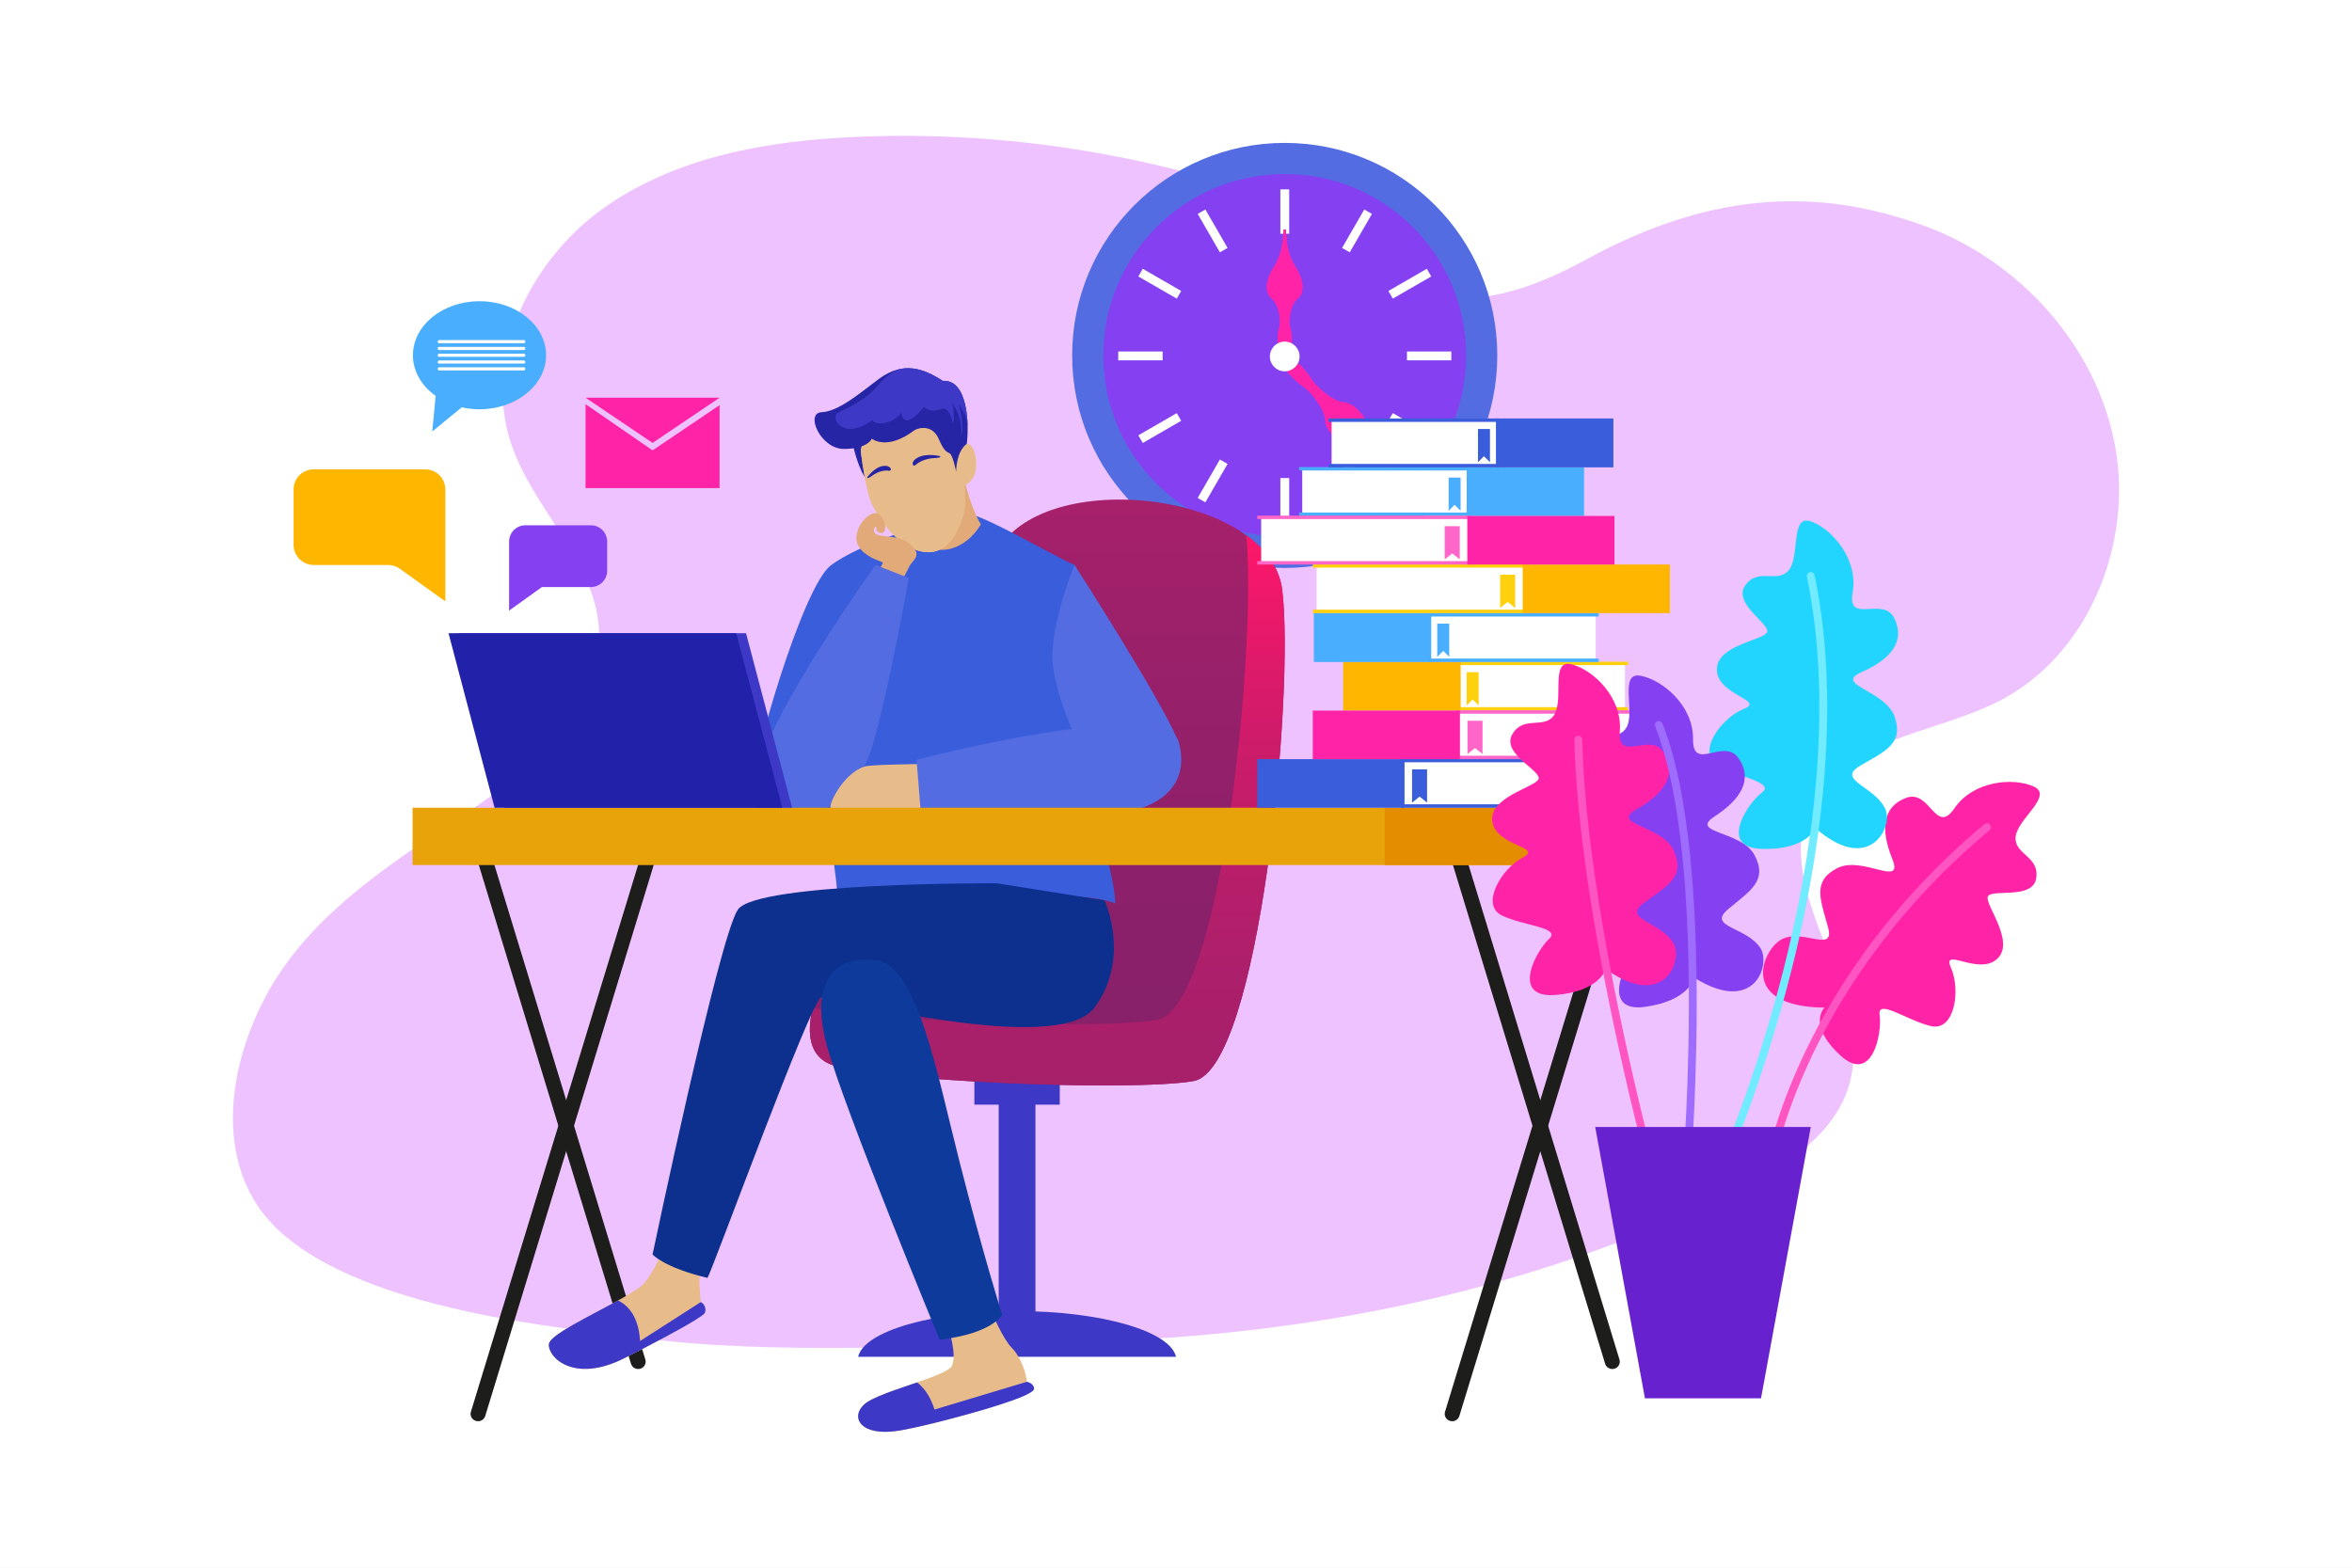 <?xml version="1.0" encoding="utf-8"?>
<!-- Generator: Adobe Illustrator 27.5.0, SVG Export Plug-In . SVG Version: 6.00 Build 0)  -->
<svg version="1.1" xmlns="http://www.w3.org/2000/svg" xmlns:xlink="http://www.w3.org/1999/xlink" x="0px" y="0px"
	 viewBox="0 0 750 500" style="enable-background:new 0 0 750 500;" xml:space="preserve">
<g id="BACKGROUND">
	<g>
		<g>
			<g>
				<rect x="0" y="0" style="fill:#EAEAEA;" width="750" height="500"/>
			</g>
		</g>
	</g>
	<rect style="fill:#FFFFFF;" width="750" height="500"/>
</g>
<g id="OBJECTS">
	<g>
		<path style="fill:#EEC2FF;" d="M674.525,142.599c-5.785-32.228-30.677-59.766-61.509-70.79C582.185,60.784,548.06,59.5,505.361,83
			c-33.892,18.653-49.636,10.247-49.636,10.247c-25.452,8.384,9.904-3.772-14.301-15.269
			c-52.196-24.794-110.469-36.816-168.217-34.332c-28.56,1.228-58.132,6.385-81.292,23.142
			c-23.161,16.757-37.995,47.595-28.928,74.706c6.961,20.816,26.556,37.047,28.007,58.948c1.676,25.293-21.171,44.744-42.227,58.857
			c-22.283,14.935-45.869,29.712-60.382,52.273c-12.975,20.171-20.815,50.848-6.317,72.864
			c22.301,33.866,102.925,39.497,122.066,42.205c40.975,5.796,100.349,2.338,141.742,1.292
			c71.972-1.818,144.296-16.362,208.646-48.646c14.897-7.474,30.586-17.405,35.169-33.429c8.444-29.524-25.513-61.142-12.4-88.909
			c10.01-21.198,38.957-22.648,59.886-33.208C665.671,209.364,680.165,174.012,674.525,142.599z"/>
		<g>
			<g>
				<g>
					<circle style="fill:#546CE2;" cx="409.669" cy="113.356" r="67.782"/>
					<circle style="fill:#8540F2;" cx="409.669" cy="113.356" r="57.849"/>
					<g>
						<g>
							
								<rect x="385.261" y="146.305" transform="matrix(-0.866 -0.5 0.5 -0.866 644.849 479.551)" style="fill:#FFFFFF;" width="2.823" height="14.155"/>
							
								<rect x="431.296" y="66.569" transform="matrix(-0.866 -0.5 0.5 -0.866 770.62 353.78)" style="fill:#FFFFFF;" width="2.823" height="14.155"/>
						</g>
						<g>
							
								<rect x="408.278" y="152.472" transform="matrix(-1 -9.215397e-11 9.215397e-11 -1 819.379 319.099)" style="fill:#FFFFFF;" width="2.823" height="14.155"/>
							
								<rect x="408.278" y="60.402" transform="matrix(-1 -8.925406e-11 8.925406e-11 -1 819.379 134.958)" style="fill:#FFFFFF;" width="2.823" height="14.155"/>
						</g>
						<g>
							
								<rect x="431.296" y="146.305" transform="matrix(-0.866 0.5 -0.5 -0.866 884.134 69.861)" style="fill:#FFFFFF;" width="2.823" height="14.155"/>
							
								<rect x="385.261" y="66.569" transform="matrix(-0.866 0.5 -0.5 -0.866 758.363 -55.91)" style="fill:#FFFFFF;" width="2.823" height="14.155"/>
						</g>
						<g>
							
								<rect x="448.146" y="129.455" transform="matrix(-0.5 0.866 -0.866 -0.5 792.577 -184.53)" style="fill:#FFFFFF;" width="2.823" height="14.155"/>
							
								<rect x="368.411" y="83.419" transform="matrix(-0.5 0.866 -0.866 -0.5 633.105 -184.53)" style="fill:#FFFFFF;" width="2.823" height="14.155"/>
						</g>
						<g>
							
								<rect x="454.314" y="106.437" transform="matrix(-1.359750e-10 1 -1 -1.359750e-10 569.239 -342.211)" style="fill:#FFFFFF;" width="2.823" height="14.155"/>
							
								<rect x="362.243" y="106.437" transform="matrix(-1.353310e-10 1 -1 -1.353310e-10 477.169 -250.14)" style="fill:#FFFFFF;" width="2.823" height="14.155"/>
						</g>
						<g>
							
								<rect x="448.146" y="83.419" transform="matrix(0.5 0.866 -0.866 0.5 303.151 -344.08)" style="fill:#FFFFFF;" width="2.823" height="14.155"/>
							
								<rect x="368.411" y="129.455" transform="matrix(0.5 0.866 -0.866 0.5 303.151 -252.009)" style="fill:#FFFFFF;" width="2.823" height="14.155"/>
						</g>
					</g>
					<g>
						<path style="fill:#FF24A7;" d="M412.874,84.595c-2.887-4.425-2.794-11.411-2.794-11.411h-0.322h-0.179h-0.322
							c0,0,0.093,6.987-2.794,11.411s-3.446,8.617-0.931,10.713c2.514,2.096,2.887,7.608,2.328,9.238
							c-0.559,1.63-0.838,5.822,0.372,7.763c0.869,1.393,1.275,1.027,1.436,0.709c0.161,0.318,0.567,0.685,1.436-0.709
							c1.211-1.941,0.931-6.133,0.372-7.763c-0.559-1.63-0.186-7.142,2.328-9.238S415.761,89.02,412.874,84.595z"/>
						<path style="fill:#FF24A7;" d="M446.562,152.568c0,0-6.612-6.787-8.67-13.12s-5.581-10.83-9.362-11.149
							c-3.782-0.319-9.214-5.466-10.337-7.451c-1.123-1.985-4.848-6.288-7.542-7.355c-1.933-0.766-1.884-0.126-1.702,0.297
							c-0.414-0.201-1.051-0.28-0.375,1.687c0.943,2.739,5.072,6.657,7.003,7.87c1.931,1.213,6.825,6.875,6.971,10.667
							c0.145,3.792,4.476,7.517,10.709,9.862c6.233,2.345,12.71,9.261,12.71,9.261l0.233-0.222l0,0L446.562,152.568z"/>
						<circle style="fill:#FFFFFF;" cx="409.669" cy="113.691" r="4.741"/>
					</g>
				</g>
				<g>
					<g>
						<g>
							<g>
								<g>
									<rect x="318.459" y="346.905" style="fill:#3D39C6;" width="11.724" height="78.548"/>
									<rect x="310.705" y="337.291" style="fill:#3D39C6;" width="27.232" height="15.031"/>
								</g>
								<path style="fill:#3D39C6;" d="M375,432.748c-1.783-8.149-23.783-14.59-50.679-14.59c-26.896,0-48.897,6.441-50.679,14.59
									H375z"/>
							</g>
						</g>
						<linearGradient id="SVGID_1_" gradientUnits="userSpaceOnUse" x1="333.957" y1="346.192" x2="333.957" y2="159.334">
							<stop  offset="0" style="stop-color:#87206A"/>
							<stop  offset="0.344" style="stop-color:#8C206A"/>
							<stop  offset="0.738" style="stop-color:#9A206A"/>
							<stop  offset="1" style="stop-color:#A7206A"/>
						</linearGradient>
						<path style="fill:url(#SVGID_1_);" d="M261.876,313.598c0,0-9.855,20.678,2.904,25.85
							c12.759,5.172,94.759,8.881,115.759,5.359c21-3.521,32.333-123.721,28.333-156.621s-83.333-40.449-92.667-8.008
							C306.873,212.619,273.546,307.909,261.876,313.598z"/>
						
							<linearGradient id="SVGID_00000013893390874941378850000001931639542253896363_" gradientUnits="userSpaceOnUse" x1="333.957" y1="346.192" x2="333.957" y2="170.752">
							<stop  offset="0" style="stop-color:#A7206A"/>
							<stop  offset="0.195" style="stop-color:#AC1F6A"/>
							<stop  offset="0.419" style="stop-color:#BA1E6A"/>
							<stop  offset="0.658" style="stop-color:#D11B6A"/>
							<stop  offset="0.905" style="stop-color:#F1186A"/>
							<stop  offset="1" style="stop-color:#FF166A"/>
						</linearGradient>
						<path style="fill:url(#SVGID_00000013893390874941378850000001931639542253896363_);" d="M408.873,188.186
							c-0.852-7.012-5.134-12.867-11.423-17.434c3.323,35.576-7.971,151.088-28.552,154.539c-18.835,3.158-86.734,0.5-109.74-3.814
							c-1.559,6.422-1.928,14.911,5.622,17.971c12.759,5.172,94.759,8.881,115.759,5.359
							C401.54,341.286,412.873,221.085,408.873,188.186z"/>
					</g>
					<g>
						<g>
							<g>
								<path style="fill:#1D1D1B;" d="M514.126,436.63c-1.028,0-1.976-0.655-2.286-1.668l-51.059-167.354
									c-0.379-1.238,0.339-2.542,1.601-2.912c1.261-0.373,2.595,0.332,2.973,1.569l51.059,167.354
									c0.379,1.238-0.339,2.542-1.601,2.912C514.585,436.598,514.353,436.63,514.126,436.63z"/>
							</g>
							<g>
								<path style="fill:#1D1D1B;" d="M463.07,453.286c-0.227,0-0.459-0.032-0.687-0.099c-1.263-0.37-1.981-1.674-1.601-2.912
									l56.255-184.01c0.378-1.237,1.709-1.94,2.973-1.569c1.262,0.37,1.981,1.674,1.601,2.912l-56.255,184.01
									C465.047,452.631,464.098,453.286,463.07,453.286z"/>
							</g>
						</g>
						<g>
							<g>
								<path style="fill:#1D1D1B;" d="M203.5,436.63c-1.028,0-1.976-0.655-2.286-1.668l-51.059-167.354
									c-0.379-1.238,0.339-2.542,1.601-2.912c1.261-0.373,2.595,0.332,2.973,1.569l51.059,167.354
									c0.379,1.238-0.339,2.542-1.601,2.912C203.959,436.598,203.727,436.63,203.5,436.63z"/>
							</g>
							<g>
								<path style="fill:#1D1D1B;" d="M152.445,453.286c-0.227,0-0.459-0.032-0.687-0.099c-1.262-0.37-1.981-1.674-1.601-2.912
									l56.255-184.01c0.378-1.237,1.709-1.94,2.973-1.569c1.262,0.37,1.981,1.674,1.601,2.912l-56.255,184.01
									C154.421,452.631,153.473,453.286,152.445,453.286z"/>
							</g>
						</g>
					</g>
					<g>
						<path style="fill:#E8BB8B;" d="M316.206,418.452c0,0,3.5,8.5,6.5,11.5s5.667,10.25,4.5,13.583
							c-1.167,3.333-30.958,11.192-40.5,12.75c-12.25,2-15.667-4.167-11.167-8.333s26.333-8.833,28-12.333
							c1.667-3.5-1-11.667-1-11.667L316.206,418.452z"/>
						<path style="fill:#3D39C6;" d="M327.438,440.711l-29.465,8.853c-1.023-3.395-2.712-6.448-5.53-8.659
							c-6.72,2.316-14.43,4.757-16.903,7.048c-4.5,4.167-1.083,10.333,11.167,8.333c2.76-0.451,7.218-1.43,12.185-2.673
							c12.201-3.054,29.986-8.124,30.815-10.493C329.974,442.353,329.06,440.973,327.438,440.711z"/>
						<path style="fill:#E8BB8B;" d="M211.873,397.786c0,0-2.667,6.5-6.167,11.167s-30.167,15.5-30.667,19.667
							c-0.5,4.167,7.833,12.667,23.833,4.667s21.167-11.5,23.667-13.5s-1-11.167,1.333-16.167S211.873,397.786,211.873,397.786z"/>
						<path style="fill:#3D39C6;" d="M223.452,415.299l-19.341,12.398c-0.324-5.477-2.272-10.649-7.036-12.917
							c-9.044,4.989-21.693,10.982-22.036,13.839c-0.5,4.167,7.833,12.667,23.833,4.667c1.908-0.954,3.657-1.842,5.271-2.673
							c11.919-6.139,18.069-9.69,20.271-11.452C225.324,418.433,225.123,416.036,223.452,415.299z"/>
						<g>
							<g>
								<path style="fill:#3A5DDB;" d="M298.022,166.256c0,0-24.112,7.072-33.173,14.143c-9.061,7.072-25.406,63.607-24.738,70.678
									c0.668,7.072,22.529,8.133,23.412,8.616s85.522-1.727,85.522-1.727s-5.746-75.578-6.409-77.788
									c-4.641-1.768-30.148-16.691-34.079-16.191C304.627,164.488,298.022,166.256,298.022,166.256z"/>
								<path style="fill:#3A5DDB;" d="M259.635,251.077c0,0,8.422,17.542,7.961,51.542c42.039-19,78.038-18.5,88.039-14.5
									c-0.499-14.5-14.499-51.5-14.499-51.5L259.635,251.077z"/>
								<g>
									<path style="fill:#E2AA79;" d="M307.395,152.602c0,0,2.337,10.01,5.392,14.6c-3.612,6.184-9.836,9.181-14.765,7.865
										C298.837,168.847,307.395,152.602,307.395,152.602z"/>
									<g>
										<path style="fill:#2525A5;" d="M271.271,140.558l0.404-0.102c0,0,1.416,7.608,4.076,11.658
											c1.578-4.954,0.618-13.475,0.618-13.475L271.271,140.558z"/>
										<path style="fill:#E8BB8B;" d="M274.493,143.894c0,0,1.529,13.245,3.888,17.572s8.535,14.216,17.235,14.642
											c8.7,0.426,11.97-11.516,12.117-15.448c0.147-3.932-0.257-11.391-2.62-17.092c-2.364-5.701-14.406-14.329-22.018-11.824
											C275.482,134.249,274.493,143.894,274.493,143.894z"/>
										<path style="fill:#E8BB8B;" d="M274.493,143.894c0,0,1.529,13.245,3.888,17.572s8.535,14.216,17.235,14.642
											c8.7,0.426,11.97-11.516,12.117-15.448c0.147-3.932-0.257-11.391-2.62-17.092c-2.364-5.701-14.406-14.329-22.018-11.824
											C275.482,134.249,274.493,143.894,274.493,143.894z"/>
										<path style="fill:#E8BB8B;" d="M305.301,146.561c0,0,1.434-5.634,3.429-4.995c1.995,0.639,2.954,5.093,2.414,8.38
											c-0.54,3.288-3.788,6.289-4.861,3.64S305.301,146.561,305.301,146.561z"/>
										<path style="fill:#2525A5;" d="M278.01,139.913c0,0,4.727,3.955,13.483-2.621c2.392-1.409,6.136-1.214,7.786,2.578
											c1.65,3.791,2.439,4.192,3.511,4.694c1.072,0.501,2.102,5.911,2.102,5.911s-0.125-6.255,3.401-8.947
											c0.786-6.378,0.27-20.596-7.666-20.042c-6.074-3.957-12.587-6.352-20.282-0.694c-5.632,4.14-12.728,10.448-18.423,10.691
											c-5.25,0.302-0.26,11.837,7.354,11.709C276.89,143.061,278.01,139.913,278.01,139.913z"/>
										<path style="fill:#3D39C6;" d="M308.557,136.693c-0.022-6.854-1.657-15.647-7.931-15.209
											c-4.323-2.817-8.869-4.839-13.905-3.732c-1.989,0.78-4.34,2.196-6.411,4.766c-4.725,5.864-10.707,7.67-13.185,9.192
											s1.688,9.091,11.027,2.313c1.317,1.845,6.615,1.154,9.227-2.349c0.726,5.105,5.237,0.804,7.257-1.883
											c2.722,2.344,5.272,0.486,6.158,0.524c0.886,0.038,2.047,0.53,3.039,4.501c0.79-0.876,0.035-5.539-0.279-6.487
											c2.311,3.533,3.164,6.134,2.929,10.961c0.688-1.895,0.582-6.617-0.815-10.355
											C306.942,130.626,308.431,133.06,308.557,136.693z"/>
										<path style="fill:#2525A5;" d="M299.228,145.378c0,0-5.433-1.217-7.847,1.559c-0.822,1.137-0.087,2.034,0.687,1.28
											c0.774-0.753,3.094-2.136,6.483-2.147C299.727,146.002,300.502,145.57,299.228,145.378z"/>
										<path style="fill:#2525A5;" d="M276.844,151.827c0,0,3.072-4.034,6.294-3.125c1.259,0.548,1.199,1.608,0.242,1.428
											c-0.957-0.18-3.334-0.007-5.681,1.882C276.849,152.615,276.07,152.697,276.844,151.827z"/>
									</g>
								</g>
								<path style="fill:#E2AA79;" d="M284.488,190.79c0,0,4.538-8.067,5.456-10.067c0.918-1.999,4.114-3.329,0.961-6.518
									c-3.153-3.19-6.847-2.864-10.075-3.377c-3.228-0.513-2.04-2.79-1.613-2.919c0.427-0.129-0.349,1.73,1.616,2.067
									c1.964,0.337,1.931-3.486-0.116-5.636s-5.766,1.301-6.899,4.018c-1.133,2.717-1.21,5.464,1.683,7.871
									c2.893,2.407,5.703,2.768,5.972,3.198s-3.175,5.127-3.175,5.127L284.488,190.79z"/>
								<path style="fill:#546CE2;" d="M279.192,180.178l10.598,4.169c0,0-7.392,41.572-12.469,56.168
									c-5.077,14.596-21.797,26.62-35.114,17.993C228.889,249.881,279.192,180.178,279.192,180.178z"/>
								<path style="fill:#546CE2;" d="M342.637,180.178c0,0,26.624,41.366,32.648,55.268c4.257,9.187-29.039,7.125-29.039,7.125
									s-10.018-19.889-10.607-31.97C335.05,198.52,342.637,180.178,342.637,180.178z"/>
								<path style="fill:#E8BB8B;" d="M295.635,243.646c0,0-17.895,0.172-19.874,0.799c-6.471,2.049-11.221,11.174-10.971,13.174
									c0.25,2,29.283,0,29.283,0L295.635,243.646z"/>
								<path style="fill:#546CE2;" d="M292.264,242.342l1.308,16.165c0,0,42.662,1.577,58.112,1.241s28.329-7.617,24.222-22.944
									S292.264,242.342,292.264,242.342z"/>
							</g>
							<path style="fill:#0D2F8E;" d="M352.196,287.159c0,0,8.539,18.123-3.15,34.127c-11.689,16.004-84.037-3.539-87.171-3.164
								c-3.134,0.375-34.585,86.73-36.274,89.45c-13.937-3.328-17.513-7.47-17.513-7.47s21.202-101.207,27.201-109.983
								c5.999-8.776,82.496-8.406,82.496-8.406L352.196,287.159z"/>
							<path style="fill:#0E3A9B;" d="M299.634,427.286c0,0-30.441-73.5-36.018-94c-5.577-20.5,2.923-29,15.923-27s19,35,26.5,64.5
								s13.5,48.5,13.5,48.5S316.729,425.286,299.634,427.286z"/>
						</g>
					</g>
					<g>
						<g>
							<g>
								<rect x="131.561" y="257.619" style="fill:#E8A30A;" width="408.646" height="18.287"/>
							</g>
						</g>
						<g>
							<g>
								<rect x="441.54" y="257.619" style="fill:#E58D00;" width="98.667" height="18.287"/>
							</g>
						</g>
					</g>
				</g>
				<g>
					<polygon style="fill:#3D39C6;" points="252.578,257.619 160.837,257.619 146.147,201.952 237.888,201.952 					"/>
					<polygon style="fill:#2121AA;" points="249.454,257.619 157.713,257.619 143.024,201.952 234.764,201.952 					"/>
				</g>
				<g>
					<g>
						<g>
							<g>
								<rect x="447.238" y="242.568" style="fill:#FFFFFF;" width="66.345" height="14.504"/>
								<polygon style="fill:#3A5DDB;" points="514.815,256.524 447.786,256.524 447.786,243.115 514.815,243.115 514.815,242.02 
									446.691,242.02 446.691,257.619 514.815,257.619 								"/>
							</g>
							
								<rect x="400.93" y="242.123" transform="matrix(-1 -1.224647e-16 1.224647e-16 -1 848.768 499.742)" style="fill:#3A5DDB;" width="46.907" height="15.496"/>
							<polygon style="fill:#3A5DDB;" points="455.064,255.983 452.668,254.066 450.273,255.983 450.273,245.374 455.064,245.374 
															"/>
						</g>
						<g>
							<g>
								<rect x="465.252" y="211.585" style="fill:#FFFFFF;" width="52.921" height="14.504"/>
								<polygon style="fill:#FFD00D;" points="519.156,225.541 465.689,225.541 465.689,212.133 519.156,212.133 519.156,211.038 
									464.816,211.038 464.816,226.636 519.156,226.636 								"/>
							</g>
							
								<rect x="428.314" y="211.14" transform="matrix(-1 -1.224647e-16 1.224647e-16 -1 894.044 437.777)" style="fill:#FFB600;" width="37.416" height="15.496"/>
							<polygon style="fill:#FFD00D;" points="471.494,225 469.583,223.084 467.672,225 467.672,214.391 471.494,214.391 							"/>
						</g>
						<g>
							<g>
								<rect x="455.89" y="196.089" style="fill:#FFFFFF;" width="52.921" height="14.504"/>
								<polygon style="fill:#4AAEFF;" points="509.794,210.045 456.327,210.045 456.327,196.637 509.794,196.637 509.794,195.542 
									455.453,195.542 455.453,211.14 509.794,211.14 								"/>
							</g>
							
								<rect x="418.952" y="195.542" transform="matrix(-1 -1.224647e-16 1.224647e-16 -1 875.319 406.682)" style="fill:#4AAEFF;" width="37.416" height="15.599"/>
							<polygon style="fill:#4AAEFF;" points="462.132,209.504 460.221,207.588 458.31,209.504 458.31,198.895 462.132,198.895 
															"/>
						</g>
						<g>
							<g>
								<rect x="464.92" y="227.081" style="fill:#FFFFFF;" width="66.345" height="14.504"/>
								<polygon style="fill:#FF66C8;" points="532.497,241.037 465.468,241.037 465.468,227.629 532.497,227.629 532.497,226.534 
									464.373,226.534 464.373,242.133 532.497,242.133 								"/>
							</g>
							
								<rect x="418.612" y="226.636" transform="matrix(-1 -1.224647e-16 1.224647e-16 -1 884.131 468.769)" style="fill:#FF24A7;" width="46.907" height="15.496"/>
							<polygon style="fill:#FF66C8;" points="472.745,240.496 470.35,238.58 467.954,240.496 467.954,229.888 472.745,229.888 
															"/>
						</g>
					</g>
					<g>
						<g>
							<g>
								<rect x="419.844" y="180.49" style="fill:#FFFFFF;" width="66.345" height="14.504"/>
								<polygon style="fill:#FFD00D;" points="418.612,194.446 485.641,194.446 485.641,181.038 418.612,181.038 418.612,179.943 
									486.736,179.943 486.736,195.542 418.612,195.542 								"/>
							</g>
							<rect x="485.59" y="180.045" style="fill:#FFB600;" width="46.907" height="15.496"/>
							<polygon style="fill:#FFD00D;" points="478.363,193.905 480.759,191.989 483.154,193.905 483.154,183.297 478.363,183.297 
															"/>
						</g>
						<g>
							<g>
								<rect x="415.254" y="149.508" style="fill:#FFFFFF;" width="52.921" height="14.504"/>
								<polygon style="fill:#4AAEFF;" points="414.271,163.464 467.738,163.464 467.738,150.055 414.271,150.055 414.271,148.96 
									468.611,148.96 468.611,164.559 414.271,164.559 								"/>
							</g>
							<rect x="467.697" y="149.063" style="fill:#4AAEFF;" width="37.416" height="15.496"/>
							<polygon style="fill:#4AAEFF;" points="461.933,162.923 463.844,161.006 465.755,162.923 465.755,152.314 461.933,152.314 
															"/>
						</g>
						<g>
							<g>
								<rect x="424.616" y="134.012" style="fill:#FFFFFF;" width="52.921" height="14.504"/>
								<polygon style="fill:#3A5DDB;" points="423.633,147.968 477.1,147.968 477.1,134.559 423.633,134.559 423.633,133.464 
									477.974,133.464 477.974,149.063 423.633,149.063 								"/>
							</g>
							<rect x="477.059" y="133.464" style="fill:#3A5DDB;" width="37.416" height="15.599"/>
							<polygon style="fill:#3A5DDB;" points="471.295,147.427 473.206,145.51 475.117,147.427 475.117,136.818 471.295,136.818 
															"/>
						</g>
						<g>
							<g>
								<rect x="402.162" y="165.004" style="fill:#FFFFFF;" width="66.345" height="14.504"/>
								<polygon style="fill:#FF66C8;" points="400.93,178.96 467.959,178.96 467.959,165.551 400.93,165.551 400.93,164.456 
									469.054,164.456 469.054,180.055 400.93,180.055 								"/>
							</g>
							<rect x="467.908" y="164.559" style="fill:#FF24A7;" width="46.907" height="15.496"/>
							<polygon style="fill:#FF66C8;" points="460.682,178.419 463.077,176.502 465.473,178.419 465.473,167.81 460.682,167.81 
															"/>
						</g>
					</g>
				</g>
				<g>
					<path style="fill:#FF24A7;" d="M581.792,321.371c0,0-5.572,5.327,4.888,15.089c10.46,9.762,13.528-7.252,12.691-12.691
						s8.647,1.674,16.317,3.487c7.671,1.813,9.55-11.576,6.448-18.549c-3.101-6.973,8.614,2.51,14.611-2.789
						c5.997-5.3-3.487-16.875-2.929-19.804s14.365,1.116,15.48-5.997c1.116-7.113-7.113-7.531-6.555-13.249
						s12.273-13.11,5.718-16.038s-19.246-1.813-25.243,6.973s-7.671-6.136-15.341-3.347c-7.671,2.789-8.228,10.181-4.463,19.525
						c3.766,9.344-9.546-1.255-17.604,2.929s-5.268,10.041-2.897,18.828c2.371,8.786-8.856-0.384-15.55,4.323
						C561.606,304.109,555.008,321.065,581.792,321.371z"/>
					<path style="fill:#22D5FF;" d="M578.882,264.091c0,0-2.568,6.983-16.872,6.67c-14.304-0.313-4.623-14.637-0.226-17.947
						c4.396-3.31-7.359-4.838-14.117-8.895c-6.758-4.057,1.244-14.955,8.333-17.782s-7.92-4.216-8.513-12.197
						c-0.594-7.981,14.277-9.648,15.923-12.134c1.645-2.486-11.064-9.23-6.897-15.101c4.167-5.871,10.35-0.426,13.943-4.91
						c3.593-4.483,0.365-17.954,7.103-15.475c6.738,2.479,15.045,12.138,13.205,22.616c-1.84,10.477,9.776,0.962,13.32,8.314
						c3.544,7.352-1.216,13.034-10.436,17.095c-9.219,4.061,7.711,5.766,10.559,14.387s-3.238,10.867-11.07,15.503
						c-7.831,4.635,4.843,6.451,8.115,13.952C603.707,263.812,596.036,279.153,578.882,264.091z"/>
					<path style="fill:#8540F2;" d="M540.237,311.818c0,0-1.41,7.305-15.579,9.298c-14.168,1.993-6.918-13.702-3.111-17.676
						c3.806-3.974-8.042-3.591-15.364-6.508c-7.322-2.917-1.179-14.96,5.362-18.891c6.541-3.931-8.495-2.887-10.365-10.668
						s12.539-11.82,13.762-14.538c1.224-2.719-12.405-7.329-9.237-13.794s10.147-2.086,12.971-7.089
						c2.824-5.003-2.529-17.779,4.52-16.416c7.049,1.363,16.802,9.559,16.672,20.196s9.803-0.624,14.485,6.062
						c4.681,6.686,0.897,13.06-7.549,18.551c-8.446,5.492,8.539,4.45,12.737,12.5s-1.447,11.247-8.431,17.082
						c-6.983,5.835,5.818,5.587,10.254,12.464C564.693,307.548,559.591,323.923,540.237,311.818z"/>
					<path style="fill:#FF24A7;" d="M512.025,309.062c0,0-1.875,7.199-16.142,8.281s-6.026-14.117-1.973-17.839
						s-7.795-4.099-14.916-7.478c-7.12-3.38-0.218-15.005,6.561-18.509c6.78-3.504-8.293-3.425-9.661-11.31
						c-1.368-7.885,13.27-10.992,14.665-13.627s-11.91-8.109-8.335-14.358c3.575-6.249,10.259-1.432,13.398-6.244
						c3.139-4.812-1.385-17.904,5.562-16.093c6.947,1.811,16.156,10.616,15.344,21.222c-0.811,10.607,9.823,0.005,14.067,6.977
						c4.244,6.972,0.059,13.09-8.722,18.03c-8.78,4.94,8.236,4.988,11.91,13.29c3.674,8.302-2.165,11.131-9.508,16.507
						c-7.343,5.376,5.448,5.949,9.435,13.095C536.705,306.367,530.565,322.382,512.025,309.062z"/>
					<g>
						<path style="fill:#FF55C2;" d="M563.447,377.196c-0.055,0-0.111-0.004-0.167-0.011c-0.687-0.091-1.17-0.722-1.079-1.409
							c0.083-0.622,2.13-15.479,11.859-36.939c8.962-19.769,26.425-48.996,58.721-75.961c0.532-0.445,1.324-0.373,1.768,0.159
							c0.445,0.532,0.373,1.324-0.159,1.768c-31.892,26.629-49.142,55.467-57.998,74.971c-9.6,21.143-11.681,36.183-11.701,36.332
							C564.606,376.737,564.067,377.196,563.447,377.196z"/>
					</g>
					<g>
						<path style="fill:#71EBFF;" d="M549.315,373.004c-0.169,0-0.342-0.034-0.507-0.107c-0.634-0.28-0.921-1.021-0.641-1.656
							c0.114-0.257,11.494-26.197,20.582-62.113c8.374-33.094,16.462-81.672,7.436-125.158c-0.141-0.679,0.295-1.343,0.974-1.484
							c0.675-0.14,1.343,0.295,1.484,0.974c9.125,43.969,0.973,92.967-7.472,126.329c-9.142,36.11-20.594,62.207-20.708,62.467
							C550.257,372.726,549.797,373.004,549.315,373.004z"/>
					</g>
					<g>
						<path style="fill:#9E6CFF;" d="M537.324,381.59c-0.038,0-0.077-0.002-0.115-0.005c-0.691-0.063-1.2-0.673-1.137-1.364
							c0.095-1.039,9.252-104.411-8.284-148.552c-0.257-0.644,0.059-1.374,0.703-1.63c0.642-0.256,1.374,0.058,1.629,0.703
							c17.757,44.696,8.547,148.661,8.452,149.706C538.513,381.1,537.966,381.59,537.324,381.59z"/>
					</g>
					<g>
						<path style="fill:#FF55C2;" d="M526.164,371.855c-0.553,0-1.059-0.368-1.211-0.927c-0.216-0.801-21.706-80.766-22.915-134.98
							c-0.016-0.693,0.534-1.267,1.227-1.283c0.65-0.016,1.267,0.534,1.283,1.227c1.202,53.913,22.612,133.583,22.828,134.381
							c0.181,0.669-0.215,1.358-0.884,1.54C526.383,371.841,526.273,371.855,526.164,371.855z"/>
					</g>
					<polygon style="fill:#6821CE;" points="524.535,445.985 535.734,445.985 550.353,445.985 561.551,445.985 577.415,359.44 
						550.353,359.44 535.734,359.44 508.671,359.44 					"/>
				</g>
			</g>
			<g>
				<path style="fill:#FFB600;" d="M142.004,191.805l-14.512-10.411c-1.09-0.782-2.397-1.202-3.738-1.202h-23.724
					c-3.541,0-6.412-2.871-6.412-6.412v-17.67c0-3.541,2.871-6.412,6.412-6.412h35.561c3.541,0,6.412,2.871,6.412,6.412V191.805z"/>
			</g>
			<g>
				<polygon style="fill:#FF24A7;" points="186.718,126.85 208.089,141.263 229.459,126.85 				"/>
				<polygon style="fill:#FF24A7;" points="186.718,128.893 186.718,155.677 229.459,155.677 229.459,129.207 208.089,143.638 				
					"/>
			</g>
			<g>
				<g>
					<g>
						<ellipse style="fill:#4AAEFF;" cx="152.904" cy="113.301" rx="21.229" ry="17.234"/>
						<polygon style="fill:#4AAEFF;" points="150.393,127.339 137.839,137.611 139.208,123.23 						"/>
					</g>
				</g>
				<g>
					
						<line style="fill:none;stroke:#FFFFFF;stroke-linecap:round;stroke-miterlimit:10;" x1="140.064" y1="108.966" x2="167.028" y2="108.966"/>
					<g>
						
							<line style="fill:none;stroke:#FFFFFF;stroke-linecap:round;stroke-miterlimit:10;" x1="140.064" y1="111.133" x2="167.028" y2="111.133"/>
					</g>
					<g>
						
							<line style="fill:none;stroke:#FFFFFF;stroke-linecap:round;stroke-miterlimit:10;" x1="140.064" y1="113.301" x2="167.028" y2="113.301"/>
					</g>
					<g>
						
							<line style="fill:none;stroke:#FFFFFF;stroke-linecap:round;stroke-miterlimit:10;" x1="140.064" y1="115.468" x2="167.028" y2="115.468"/>
					</g>
					<g>
						
							<line style="fill:none;stroke:#FFFFFF;stroke-linecap:round;stroke-miterlimit:10;" x1="140.064" y1="117.636" x2="167.028" y2="117.636"/>
					</g>
				</g>
			</g>
			<g>
				<path style="fill:#8540F2;" d="M162.34,194.742l10.46-7.504h15.61c2.869,0,5.196-2.326,5.196-5.196v-9.313
					c0-2.869-2.326-5.196-5.196-5.196h-20.874c-2.869,0-5.196,2.326-5.196,5.196V194.742z"/>
			</g>
		</g>
	</g>
</g>
</svg>

